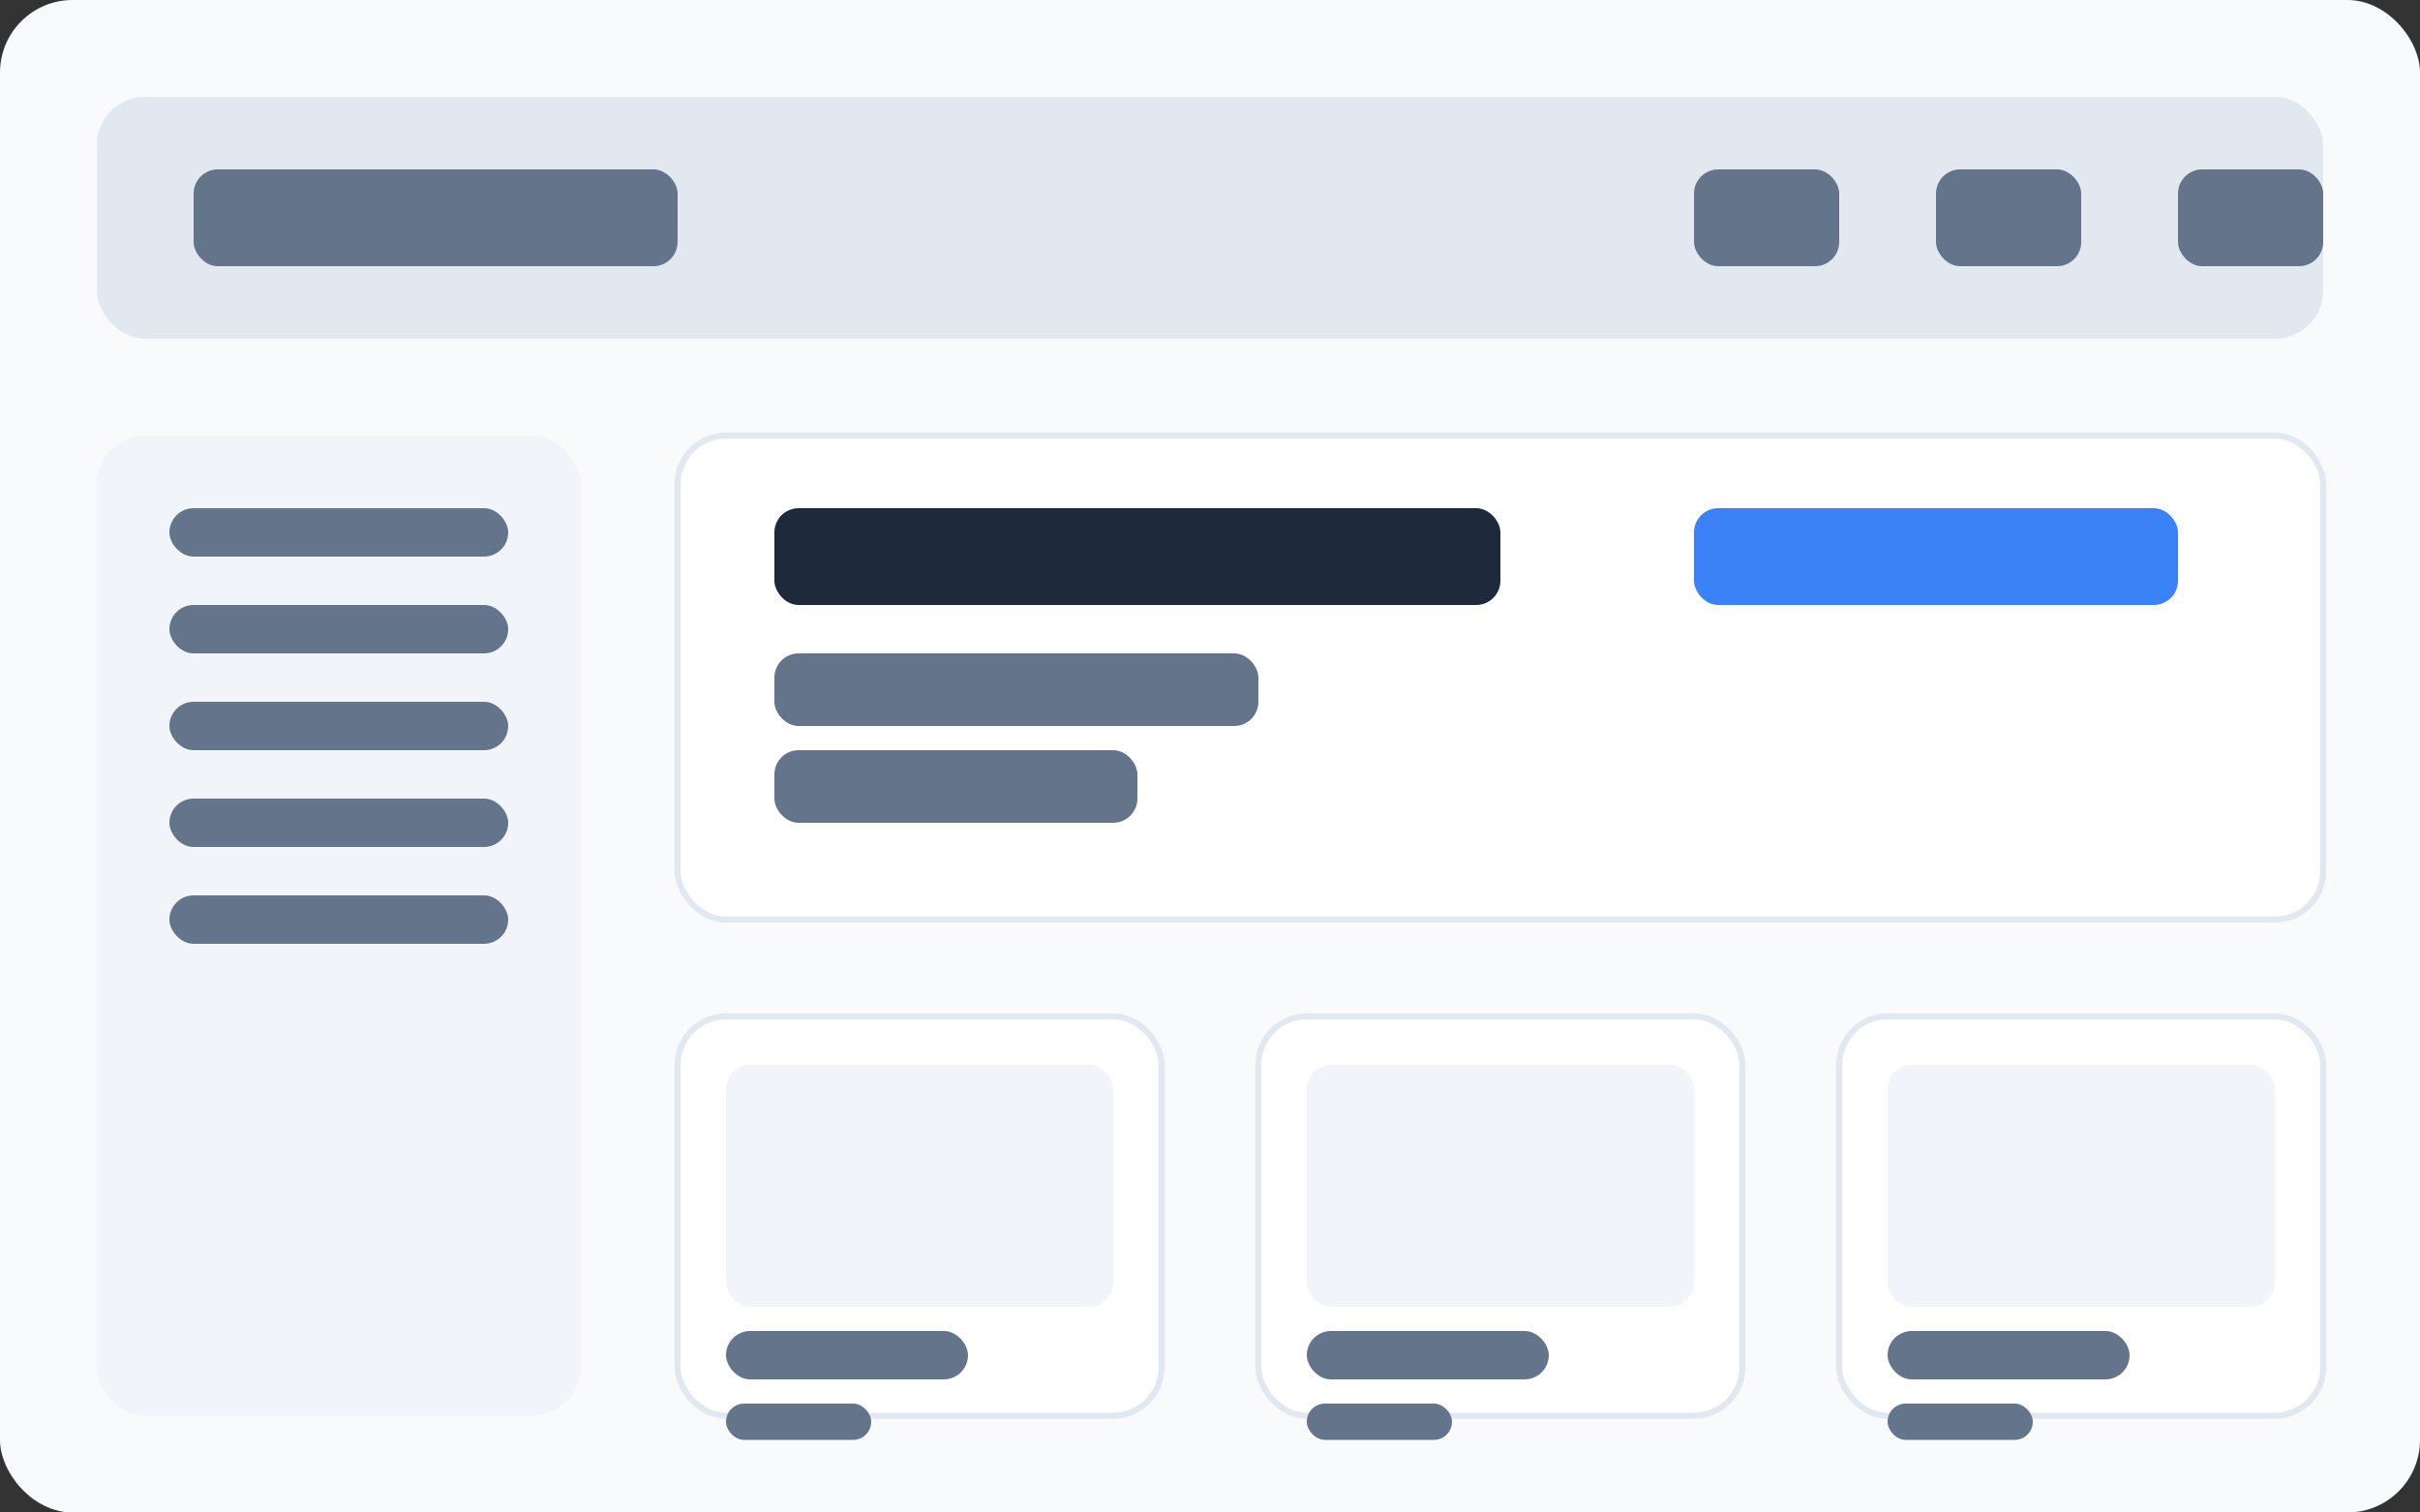 <svg width="400" height="250" viewBox="0 0 400 250" fill="none" xmlns="http://www.w3.org/2000/svg">
  <rect x="0" y="0" width="400" height="250" fill="#333333" stroke="none"/>
  <!-- Background -->
  <rect width="400" height="250" fill="#f8fafc" rx="12"/>
  
  <!-- Header -->
  <rect x="16" y="16" width="368" height="40" fill="#e2e8f0" rx="8"/>
  <rect x="32" y="28" width="80" height="16" fill="#64748b" rx="4"/>
  <rect x="280" y="28" width="24" height="16" fill="#64748b" rx="4"/>
  <rect x="320" y="28" width="24" height="16" fill="#64748b" rx="4"/>
  <rect x="360" y="28" width="24" height="16" fill="#64748b" rx="4"/>
  
  <!-- Sidebar -->
  <rect x="16" y="72" width="80" height="162" fill="#f1f5f9" rx="8"/>
  <rect x="28" y="84" width="56" height="8" fill="#64748b" rx="4"/>
  <rect x="28" y="100" width="56" height="8" fill="#64748b" rx="4"/>
  <rect x="28" y="116" width="56" height="8" fill="#64748b" rx="4"/>
  <rect x="28" y="132" width="56" height="8" fill="#64748b" rx="4"/>
  <rect x="28" y="148" width="56" height="8" fill="#64748b" rx="4"/>
  
  <!-- Main Content -->
  <rect x="112" y="72" width="272" height="80" fill="#ffffff" rx="8" stroke="#e2e8f0" stroke-width="1"/>
  <rect x="128" y="84" width="120" height="16" fill="#1e293b" rx="4"/>
  <rect x="128" y="108" width="80" height="12" fill="#64748b" rx="4"/>
  <rect x="128" y="124" width="60" height="12" fill="#64748b" rx="4"/>
  <rect x="280" y="84" width="80" height="16" fill="#3b82f6" rx="4"/>
  
  <!-- Product Grid -->
  <rect x="112" y="168" width="80" height="66" fill="#ffffff" rx="8" stroke="#e2e8f0" stroke-width="1"/>
  <rect x="120" y="176" width="64" height="40" fill="#f1f5f9" rx="4"/>
  <rect x="120" y="220" width="40" height="8" fill="#64748b" rx="4"/>
  <rect x="120" y="232" width="24" height="6" fill="#64748b" rx="3"/>
  
  <rect x="208" y="168" width="80" height="66" fill="#ffffff" rx="8" stroke="#e2e8f0" stroke-width="1"/>
  <rect x="216" y="176" width="64" height="40" fill="#f1f5f9" rx="4"/>
  <rect x="216" y="220" width="40" height="8" fill="#64748b" rx="4"/>
  <rect x="216" y="232" width="24" height="6" fill="#64748b" rx="3"/>
  
  <rect x="304" y="168" width="80" height="66" fill="#ffffff" rx="8" stroke="#e2e8f0" stroke-width="1"/>
  <rect x="312" y="176" width="64" height="40" fill="#f1f5f9" rx="4"/>
  <rect x="312" y="220" width="40" height="8" fill="#64748b" rx="4"/>
  <rect x="312" y="232" width="24" height="6" fill="#64748b" rx="3"/>
</svg> 